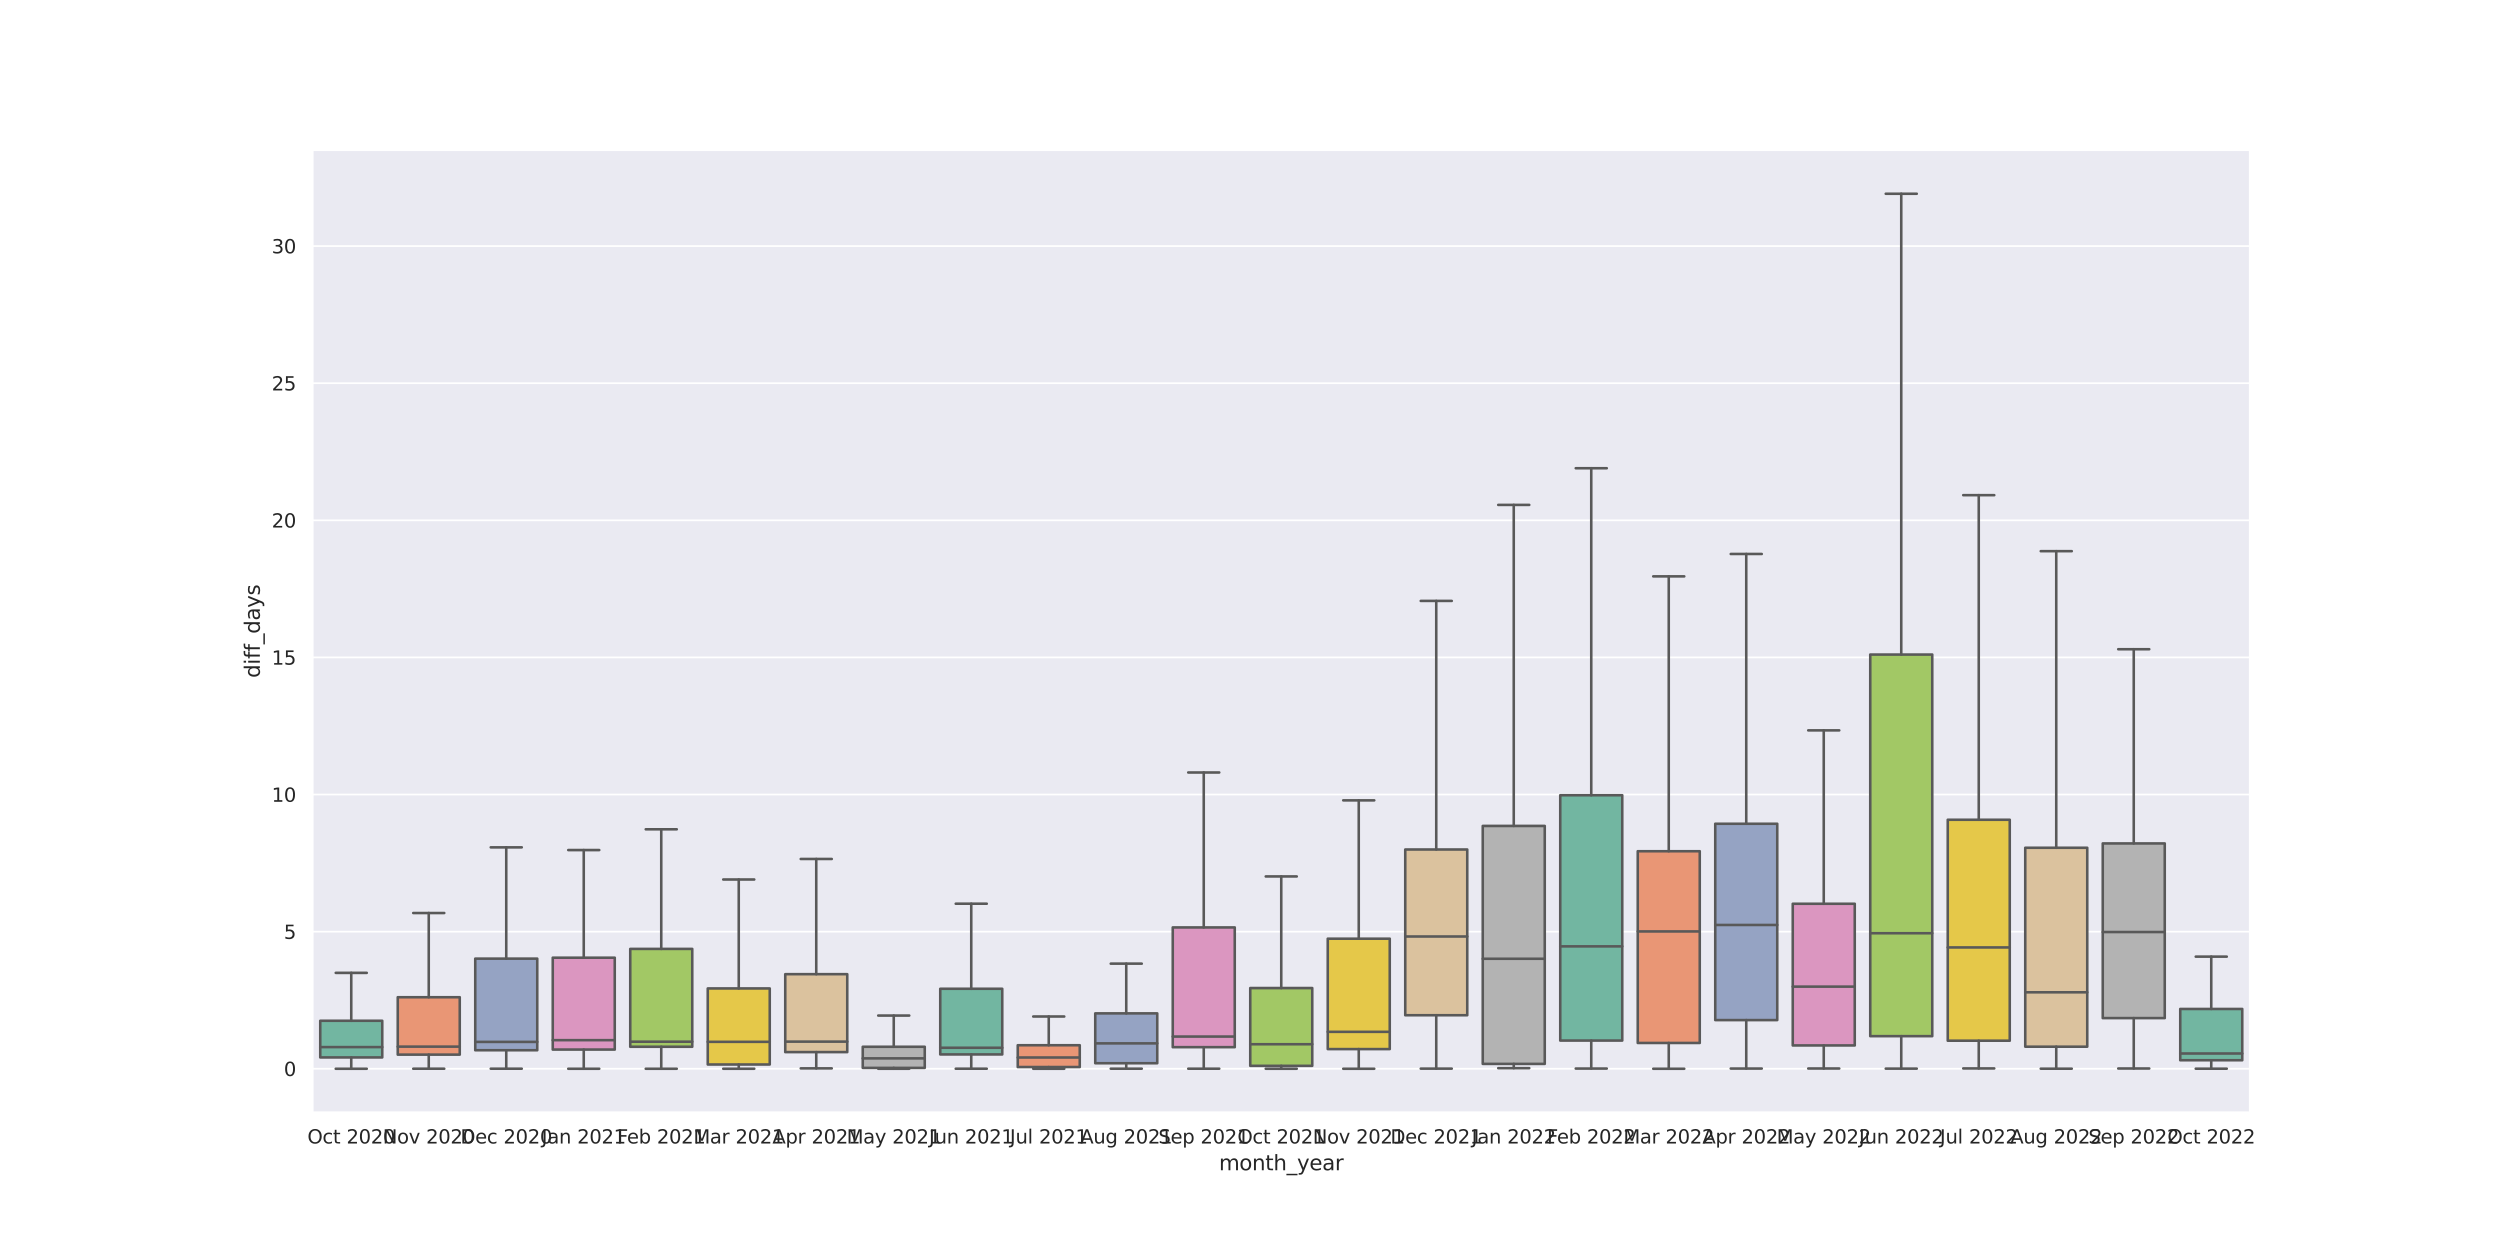 <?xml version="1.0" encoding="utf-8" standalone="no"?>
<!DOCTYPE svg PUBLIC "-//W3C//DTD SVG 1.1//EN"
  "http://www.w3.org/Graphics/SVG/1.1/DTD/svg11.dtd">
<svg xmlns:xlink="http://www.w3.org/1999/xlink" width="1440pt" height="720pt" viewBox="0 0 1440 720" xmlns="http://www.w3.org/2000/svg" version="1.1">
 <defs>
  <style type="text/css">*{stroke-linejoin: round; stroke-linecap: butt}</style>
 </defs>
 <g id="figure_1">
  <g id="patch_1">
   <path d="M 0 720 
L 1440 720 
L 1440 0 
L 0 0 
z
" style="fill: #ffffff"/>
  </g>
  <g id="axes_1">
   <g id="patch_2">
    <path d="M 180 640.8 
L 1296 640.8 
L 1296 86.4 
L 180 86.4 
z
" style="fill: #eaeaf2"/>
   </g>
   <g id="matplotlib.axis_1">
    <g id="xtick_1">
     <g id="text_1">
      <!-- Oct 2020 -->
      <g style="fill: #262626" transform="translate(177.065 658.658) scale(0.11 -0.11)">
       <defs>
        <path id="DejaVuSans-4f" d="M 2522 4238 
Q 1834 4238 1429 3725 
Q 1025 3213 1025 2328 
Q 1025 1447 1429 934 
Q 1834 422 2522 422 
Q 3209 422 3611 934 
Q 4013 1447 4013 2328 
Q 4013 3213 3611 3725 
Q 3209 4238 2522 4238 
z
M 2522 4750 
Q 3503 4750 4090 4092 
Q 4678 3434 4678 2328 
Q 4678 1225 4090 567 
Q 3503 -91 2522 -91 
Q 1538 -91 948 565 
Q 359 1222 359 2328 
Q 359 3434 948 4092 
Q 1538 4750 2522 4750 
z
" transform="scale(0.016)"/>
        <path id="DejaVuSans-63" d="M 3122 3366 
L 3122 2828 
Q 2878 2963 2633 3030 
Q 2388 3097 2138 3097 
Q 1578 3097 1268 2742 
Q 959 2388 959 1747 
Q 959 1106 1268 751 
Q 1578 397 2138 397 
Q 2388 397 2633 464 
Q 2878 531 3122 666 
L 3122 134 
Q 2881 22 2623 -34 
Q 2366 -91 2075 -91 
Q 1284 -91 818 406 
Q 353 903 353 1747 
Q 353 2603 823 3093 
Q 1294 3584 2113 3584 
Q 2378 3584 2631 3529 
Q 2884 3475 3122 3366 
z
" transform="scale(0.016)"/>
        <path id="DejaVuSans-74" d="M 1172 4494 
L 1172 3500 
L 2356 3500 
L 2356 3053 
L 1172 3053 
L 1172 1153 
Q 1172 725 1289 603 
Q 1406 481 1766 481 
L 2356 481 
L 2356 0 
L 1766 0 
Q 1100 0 847 248 
Q 594 497 594 1153 
L 594 3053 
L 172 3053 
L 172 3500 
L 594 3500 
L 594 4494 
L 1172 4494 
z
" transform="scale(0.016)"/>
        <path id="DejaVuSans-20" transform="scale(0.016)"/>
        <path id="DejaVuSans-32" d="M 1228 531 
L 3431 531 
L 3431 0 
L 469 0 
L 469 531 
Q 828 903 1448 1529 
Q 2069 2156 2228 2338 
Q 2531 2678 2651 2914 
Q 2772 3150 2772 3378 
Q 2772 3750 2511 3984 
Q 2250 4219 1831 4219 
Q 1534 4219 1204 4116 
Q 875 4013 500 3803 
L 500 4441 
Q 881 4594 1212 4672 
Q 1544 4750 1819 4750 
Q 2544 4750 2975 4387 
Q 3406 4025 3406 3419 
Q 3406 3131 3298 2873 
Q 3191 2616 2906 2266 
Q 2828 2175 2409 1742 
Q 1991 1309 1228 531 
z
" transform="scale(0.016)"/>
        <path id="DejaVuSans-30" d="M 2034 4250 
Q 1547 4250 1301 3770 
Q 1056 3291 1056 2328 
Q 1056 1369 1301 889 
Q 1547 409 2034 409 
Q 2525 409 2770 889 
Q 3016 1369 3016 2328 
Q 3016 3291 2770 3770 
Q 2525 4250 2034 4250 
z
M 2034 4750 
Q 2819 4750 3233 4129 
Q 3647 3509 3647 2328 
Q 3647 1150 3233 529 
Q 2819 -91 2034 -91 
Q 1250 -91 836 529 
Q 422 1150 422 2328 
Q 422 3509 836 4129 
Q 1250 4750 2034 4750 
z
" transform="scale(0.016)"/>
       </defs>
       <use xlink:href="#DejaVuSans-4f"/>
       <use xlink:href="#DejaVuSans-63" x="78.711"/>
       <use xlink:href="#DejaVuSans-74" x="133.691"/>
       <use xlink:href="#DejaVuSans-20" x="172.9"/>
       <use xlink:href="#DejaVuSans-32" x="204.688"/>
       <use xlink:href="#DejaVuSans-30" x="268.311"/>
       <use xlink:href="#DejaVuSans-32" x="331.934"/>
       <use xlink:href="#DejaVuSans-30" x="395.557"/>
      </g>
     </g>
    </g>
    <g id="xtick_2">
     <g id="text_2">
      <!-- Nov 2020 -->
      <g style="fill: #262626" transform="translate(220.479 658.658) scale(0.11 -0.11)">
       <defs>
        <path id="DejaVuSans-4e" d="M 628 4666 
L 1478 4666 
L 3547 763 
L 3547 4666 
L 4159 4666 
L 4159 0 
L 3309 0 
L 1241 3903 
L 1241 0 
L 628 0 
L 628 4666 
z
" transform="scale(0.016)"/>
        <path id="DejaVuSans-6f" d="M 1959 3097 
Q 1497 3097 1228 2736 
Q 959 2375 959 1747 
Q 959 1119 1226 758 
Q 1494 397 1959 397 
Q 2419 397 2687 759 
Q 2956 1122 2956 1747 
Q 2956 2369 2687 2733 
Q 2419 3097 1959 3097 
z
M 1959 3584 
Q 2709 3584 3137 3096 
Q 3566 2609 3566 1747 
Q 3566 888 3137 398 
Q 2709 -91 1959 -91 
Q 1206 -91 779 398 
Q 353 888 353 1747 
Q 353 2609 779 3096 
Q 1206 3584 1959 3584 
z
" transform="scale(0.016)"/>
        <path id="DejaVuSans-76" d="M 191 3500 
L 800 3500 
L 1894 563 
L 2988 3500 
L 3597 3500 
L 2284 0 
L 1503 0 
L 191 3500 
z
" transform="scale(0.016)"/>
       </defs>
       <use xlink:href="#DejaVuSans-4e"/>
       <use xlink:href="#DejaVuSans-6f" x="74.805"/>
       <use xlink:href="#DejaVuSans-76" x="135.986"/>
       <use xlink:href="#DejaVuSans-20" x="195.166"/>
       <use xlink:href="#DejaVuSans-32" x="226.953"/>
       <use xlink:href="#DejaVuSans-30" x="290.576"/>
       <use xlink:href="#DejaVuSans-32" x="354.199"/>
       <use xlink:href="#DejaVuSans-30" x="417.822"/>
      </g>
     </g>
    </g>
    <g id="xtick_3">
     <g id="text_3">
      <!-- Dec 2020 -->
      <g style="fill: #262626" transform="translate(265.211 658.658) scale(0.11 -0.11)">
       <defs>
        <path id="DejaVuSans-44" d="M 1259 4147 
L 1259 519 
L 2022 519 
Q 2988 519 3436 956 
Q 3884 1394 3884 2338 
Q 3884 3275 3436 3711 
Q 2988 4147 2022 4147 
L 1259 4147 
z
M 628 4666 
L 1925 4666 
Q 3281 4666 3915 4102 
Q 4550 3538 4550 2338 
Q 4550 1131 3912 565 
Q 3275 0 1925 0 
L 628 0 
L 628 4666 
z
" transform="scale(0.016)"/>
        <path id="DejaVuSans-65" d="M 3597 1894 
L 3597 1613 
L 953 1613 
Q 991 1019 1311 708 
Q 1631 397 2203 397 
Q 2534 397 2845 478 
Q 3156 559 3463 722 
L 3463 178 
Q 3153 47 2828 -22 
Q 2503 -91 2169 -91 
Q 1331 -91 842 396 
Q 353 884 353 1716 
Q 353 2575 817 3079 
Q 1281 3584 2069 3584 
Q 2775 3584 3186 3129 
Q 3597 2675 3597 1894 
z
M 3022 2063 
Q 3016 2534 2758 2815 
Q 2500 3097 2075 3097 
Q 1594 3097 1305 2825 
Q 1016 2553 972 2059 
L 3022 2063 
z
" transform="scale(0.016)"/>
       </defs>
       <use xlink:href="#DejaVuSans-44"/>
       <use xlink:href="#DejaVuSans-65" x="77.002"/>
       <use xlink:href="#DejaVuSans-63" x="138.525"/>
       <use xlink:href="#DejaVuSans-20" x="193.506"/>
       <use xlink:href="#DejaVuSans-32" x="225.293"/>
       <use xlink:href="#DejaVuSans-30" x="288.916"/>
       <use xlink:href="#DejaVuSans-32" x="352.539"/>
       <use xlink:href="#DejaVuSans-30" x="416.162"/>
      </g>
     </g>
    </g>
    <g id="xtick_4">
     <g id="text_4">
      <!-- Jan 2021 -->
      <g style="fill: #262626" transform="translate(312.016 658.658) scale(0.11 -0.11)">
       <defs>
        <path id="DejaVuSans-4a" d="M 628 4666 
L 1259 4666 
L 1259 325 
Q 1259 -519 939 -900 
Q 619 -1281 -91 -1281 
L -331 -1281 
L -331 -750 
L -134 -750 
Q 284 -750 456 -515 
Q 628 -281 628 325 
L 628 4666 
z
" transform="scale(0.016)"/>
        <path id="DejaVuSans-61" d="M 2194 1759 
Q 1497 1759 1228 1600 
Q 959 1441 959 1056 
Q 959 750 1161 570 
Q 1363 391 1709 391 
Q 2188 391 2477 730 
Q 2766 1069 2766 1631 
L 2766 1759 
L 2194 1759 
z
M 3341 1997 
L 3341 0 
L 2766 0 
L 2766 531 
Q 2569 213 2275 61 
Q 1981 -91 1556 -91 
Q 1019 -91 701 211 
Q 384 513 384 1019 
Q 384 1609 779 1909 
Q 1175 2209 1959 2209 
L 2766 2209 
L 2766 2266 
Q 2766 2663 2505 2880 
Q 2244 3097 1772 3097 
Q 1472 3097 1187 3025 
Q 903 2953 641 2809 
L 641 3341 
Q 956 3463 1253 3523 
Q 1550 3584 1831 3584 
Q 2591 3584 2966 3190 
Q 3341 2797 3341 1997 
z
" transform="scale(0.016)"/>
        <path id="DejaVuSans-6e" d="M 3513 2113 
L 3513 0 
L 2938 0 
L 2938 2094 
Q 2938 2591 2744 2837 
Q 2550 3084 2163 3084 
Q 1697 3084 1428 2787 
Q 1159 2491 1159 1978 
L 1159 0 
L 581 0 
L 581 3500 
L 1159 3500 
L 1159 2956 
Q 1366 3272 1645 3428 
Q 1925 3584 2291 3584 
Q 2894 3584 3203 3211 
Q 3513 2838 3513 2113 
z
" transform="scale(0.016)"/>
        <path id="DejaVuSans-31" d="M 794 531 
L 1825 531 
L 1825 4091 
L 703 3866 
L 703 4441 
L 1819 4666 
L 2450 4666 
L 2450 531 
L 3481 531 
L 3481 0 
L 794 0 
L 794 531 
z
" transform="scale(0.016)"/>
       </defs>
       <use xlink:href="#DejaVuSans-4a"/>
       <use xlink:href="#DejaVuSans-61" x="29.492"/>
       <use xlink:href="#DejaVuSans-6e" x="90.771"/>
       <use xlink:href="#DejaVuSans-20" x="154.15"/>
       <use xlink:href="#DejaVuSans-32" x="185.938"/>
       <use xlink:href="#DejaVuSans-30" x="249.561"/>
       <use xlink:href="#DejaVuSans-32" x="313.184"/>
       <use xlink:href="#DejaVuSans-31" x="376.807"/>
      </g>
     </g>
    </g>
    <g id="xtick_5">
     <g id="text_5">
      <!-- Feb 2021 -->
      <g style="fill: #262626" transform="translate(355.398 658.658) scale(0.11 -0.11)">
       <defs>
        <path id="DejaVuSans-46" d="M 628 4666 
L 3309 4666 
L 3309 4134 
L 1259 4134 
L 1259 2759 
L 3109 2759 
L 3109 2228 
L 1259 2228 
L 1259 0 
L 628 0 
L 628 4666 
z
" transform="scale(0.016)"/>
        <path id="DejaVuSans-62" d="M 3116 1747 
Q 3116 2381 2855 2742 
Q 2594 3103 2138 3103 
Q 1681 3103 1420 2742 
Q 1159 2381 1159 1747 
Q 1159 1113 1420 752 
Q 1681 391 2138 391 
Q 2594 391 2855 752 
Q 3116 1113 3116 1747 
z
M 1159 2969 
Q 1341 3281 1617 3432 
Q 1894 3584 2278 3584 
Q 2916 3584 3314 3078 
Q 3713 2572 3713 1747 
Q 3713 922 3314 415 
Q 2916 -91 2278 -91 
Q 1894 -91 1617 61 
Q 1341 213 1159 525 
L 1159 0 
L 581 0 
L 581 4863 
L 1159 4863 
L 1159 2969 
z
" transform="scale(0.016)"/>
       </defs>
       <use xlink:href="#DejaVuSans-46"/>
       <use xlink:href="#DejaVuSans-65" x="52.02"/>
       <use xlink:href="#DejaVuSans-62" x="113.543"/>
       <use xlink:href="#DejaVuSans-20" x="177.02"/>
       <use xlink:href="#DejaVuSans-32" x="208.807"/>
       <use xlink:href="#DejaVuSans-30" x="272.43"/>
       <use xlink:href="#DejaVuSans-32" x="336.053"/>
       <use xlink:href="#DejaVuSans-31" x="399.676"/>
      </g>
     </g>
    </g>
    <g id="xtick_6">
     <g id="text_6">
      <!-- Mar 2021 -->
      <g style="fill: #262626" transform="translate(399.398 658.658) scale(0.11 -0.11)">
       <defs>
        <path id="DejaVuSans-4d" d="M 628 4666 
L 1569 4666 
L 2759 1491 
L 3956 4666 
L 4897 4666 
L 4897 0 
L 4281 0 
L 4281 4097 
L 3078 897 
L 2444 897 
L 1241 4097 
L 1241 0 
L 628 0 
L 628 4666 
z
" transform="scale(0.016)"/>
        <path id="DejaVuSans-72" d="M 2631 2963 
Q 2534 3019 2420 3045 
Q 2306 3072 2169 3072 
Q 1681 3072 1420 2755 
Q 1159 2438 1159 1844 
L 1159 0 
L 581 0 
L 581 3500 
L 1159 3500 
L 1159 2956 
Q 1341 3275 1631 3429 
Q 1922 3584 2338 3584 
Q 2397 3584 2469 3576 
Q 2541 3569 2628 3553 
L 2631 2963 
z
" transform="scale(0.016)"/>
       </defs>
       <use xlink:href="#DejaVuSans-4d"/>
       <use xlink:href="#DejaVuSans-61" x="86.279"/>
       <use xlink:href="#DejaVuSans-72" x="147.559"/>
       <use xlink:href="#DejaVuSans-20" x="188.672"/>
       <use xlink:href="#DejaVuSans-32" x="220.459"/>
       <use xlink:href="#DejaVuSans-30" x="284.082"/>
       <use xlink:href="#DejaVuSans-32" x="347.705"/>
       <use xlink:href="#DejaVuSans-31" x="411.328"/>
      </g>
     </g>
    </g>
    <g id="xtick_7">
     <g id="text_7">
      <!-- Apr 2021 -->
      <g style="fill: #262626" transform="translate(444.9 658.658) scale(0.11 -0.11)">
       <defs>
        <path id="DejaVuSans-41" d="M 2188 4044 
L 1331 1722 
L 3047 1722 
L 2188 4044 
z
M 1831 4666 
L 2547 4666 
L 4325 0 
L 3669 0 
L 3244 1197 
L 1141 1197 
L 716 0 
L 50 0 
L 1831 4666 
z
" transform="scale(0.016)"/>
        <path id="DejaVuSans-70" d="M 1159 525 
L 1159 -1331 
L 581 -1331 
L 581 3500 
L 1159 3500 
L 1159 2969 
Q 1341 3281 1617 3432 
Q 1894 3584 2278 3584 
Q 2916 3584 3314 3078 
Q 3713 2572 3713 1747 
Q 3713 922 3314 415 
Q 2916 -91 2278 -91 
Q 1894 -91 1617 61 
Q 1341 213 1159 525 
z
M 3116 1747 
Q 3116 2381 2855 2742 
Q 2594 3103 2138 3103 
Q 1681 3103 1420 2742 
Q 1159 2381 1159 1747 
Q 1159 1113 1420 752 
Q 1681 391 2138 391 
Q 2594 391 2855 752 
Q 3116 1113 3116 1747 
z
" transform="scale(0.016)"/>
       </defs>
       <use xlink:href="#DejaVuSans-41"/>
       <use xlink:href="#DejaVuSans-70" x="68.408"/>
       <use xlink:href="#DejaVuSans-72" x="131.885"/>
       <use xlink:href="#DejaVuSans-20" x="172.998"/>
       <use xlink:href="#DejaVuSans-32" x="204.785"/>
       <use xlink:href="#DejaVuSans-30" x="268.408"/>
       <use xlink:href="#DejaVuSans-32" x="332.031"/>
       <use xlink:href="#DejaVuSans-31" x="395.654"/>
      </g>
     </g>
    </g>
    <g id="xtick_8">
     <g id="text_8">
      <!-- May 2021 -->
      <g style="fill: #262626" transform="translate(487.683 658.658) scale(0.11 -0.11)">
       <defs>
        <path id="DejaVuSans-79" d="M 2059 -325 
Q 1816 -950 1584 -1140 
Q 1353 -1331 966 -1331 
L 506 -1331 
L 506 -850 
L 844 -850 
Q 1081 -850 1212 -737 
Q 1344 -625 1503 -206 
L 1606 56 
L 191 3500 
L 800 3500 
L 1894 763 
L 2988 3500 
L 3597 3500 
L 2059 -325 
z
" transform="scale(0.016)"/>
       </defs>
       <use xlink:href="#DejaVuSans-4d"/>
       <use xlink:href="#DejaVuSans-61" x="86.279"/>
       <use xlink:href="#DejaVuSans-79" x="147.559"/>
       <use xlink:href="#DejaVuSans-20" x="206.738"/>
       <use xlink:href="#DejaVuSans-32" x="238.525"/>
       <use xlink:href="#DejaVuSans-30" x="302.148"/>
       <use xlink:href="#DejaVuSans-32" x="365.771"/>
       <use xlink:href="#DejaVuSans-31" x="429.395"/>
      </g>
     </g>
    </g>
    <g id="xtick_9">
     <g id="text_9">
      <!-- Jun 2021 -->
      <g style="fill: #262626" transform="translate(535.101 658.658) scale(0.11 -0.11)">
       <defs>
        <path id="DejaVuSans-75" d="M 544 1381 
L 544 3500 
L 1119 3500 
L 1119 1403 
Q 1119 906 1312 657 
Q 1506 409 1894 409 
Q 2359 409 2629 706 
Q 2900 1003 2900 1516 
L 2900 3500 
L 3475 3500 
L 3475 0 
L 2900 0 
L 2900 538 
Q 2691 219 2414 64 
Q 2138 -91 1772 -91 
Q 1169 -91 856 284 
Q 544 659 544 1381 
z
M 1991 3584 
L 1991 3584 
z
" transform="scale(0.016)"/>
       </defs>
       <use xlink:href="#DejaVuSans-4a"/>
       <use xlink:href="#DejaVuSans-75" x="29.492"/>
       <use xlink:href="#DejaVuSans-6e" x="92.871"/>
       <use xlink:href="#DejaVuSans-20" x="156.25"/>
       <use xlink:href="#DejaVuSans-32" x="188.037"/>
       <use xlink:href="#DejaVuSans-30" x="251.66"/>
       <use xlink:href="#DejaVuSans-32" x="315.283"/>
       <use xlink:href="#DejaVuSans-31" x="378.906"/>
      </g>
     </g>
    </g>
    <g id="xtick_10">
     <g id="text_10">
      <!-- Jul 2021 -->
      <g style="fill: #262626" transform="translate(581.698 658.658) scale(0.11 -0.11)">
       <defs>
        <path id="DejaVuSans-6c" d="M 603 4863 
L 1178 4863 
L 1178 0 
L 603 0 
L 603 4863 
z
" transform="scale(0.016)"/>
       </defs>
       <use xlink:href="#DejaVuSans-4a"/>
       <use xlink:href="#DejaVuSans-75" x="29.492"/>
       <use xlink:href="#DejaVuSans-6c" x="92.871"/>
       <use xlink:href="#DejaVuSans-20" x="120.654"/>
       <use xlink:href="#DejaVuSans-32" x="152.441"/>
       <use xlink:href="#DejaVuSans-30" x="216.064"/>
       <use xlink:href="#DejaVuSans-32" x="279.688"/>
       <use xlink:href="#DejaVuSans-31" x="343.311"/>
      </g>
     </g>
    </g>
    <g id="xtick_11">
     <g id="text_11">
      <!-- Aug 2021 -->
      <g style="fill: #262626" transform="translate(622.235 658.658) scale(0.11 -0.11)">
       <defs>
        <path id="DejaVuSans-67" d="M 2906 1791 
Q 2906 2416 2648 2759 
Q 2391 3103 1925 3103 
Q 1463 3103 1205 2759 
Q 947 2416 947 1791 
Q 947 1169 1205 825 
Q 1463 481 1925 481 
Q 2391 481 2648 825 
Q 2906 1169 2906 1791 
z
M 3481 434 
Q 3481 -459 3084 -895 
Q 2688 -1331 1869 -1331 
Q 1566 -1331 1297 -1286 
Q 1028 -1241 775 -1147 
L 775 -588 
Q 1028 -725 1275 -790 
Q 1522 -856 1778 -856 
Q 2344 -856 2625 -561 
Q 2906 -266 2906 331 
L 2906 616 
Q 2728 306 2450 153 
Q 2172 0 1784 0 
Q 1141 0 747 490 
Q 353 981 353 1791 
Q 353 2603 747 3093 
Q 1141 3584 1784 3584 
Q 2172 3584 2450 3431 
Q 2728 3278 2906 2969 
L 2906 3500 
L 3481 3500 
L 3481 434 
z
" transform="scale(0.016)"/>
       </defs>
       <use xlink:href="#DejaVuSans-41"/>
       <use xlink:href="#DejaVuSans-75" x="68.408"/>
       <use xlink:href="#DejaVuSans-67" x="131.787"/>
       <use xlink:href="#DejaVuSans-20" x="195.264"/>
       <use xlink:href="#DejaVuSans-32" x="227.051"/>
       <use xlink:href="#DejaVuSans-30" x="290.674"/>
       <use xlink:href="#DejaVuSans-32" x="354.297"/>
       <use xlink:href="#DejaVuSans-31" x="417.92"/>
      </g>
     </g>
    </g>
    <g id="xtick_12">
     <g id="text_12">
      <!-- Sep 2021 -->
      <g style="fill: #262626" transform="translate(667.247 658.658) scale(0.11 -0.11)">
       <defs>
        <path id="DejaVuSans-53" d="M 3425 4513 
L 3425 3897 
Q 3066 4069 2747 4153 
Q 2428 4238 2131 4238 
Q 1616 4238 1336 4038 
Q 1056 3838 1056 3469 
Q 1056 3159 1242 3001 
Q 1428 2844 1947 2747 
L 2328 2669 
Q 3034 2534 3370 2195 
Q 3706 1856 3706 1288 
Q 3706 609 3251 259 
Q 2797 -91 1919 -91 
Q 1588 -91 1214 -16 
Q 841 59 441 206 
L 441 856 
Q 825 641 1194 531 
Q 1563 422 1919 422 
Q 2459 422 2753 634 
Q 3047 847 3047 1241 
Q 3047 1584 2836 1778 
Q 2625 1972 2144 2069 
L 1759 2144 
Q 1053 2284 737 2584 
Q 422 2884 422 3419 
Q 422 4038 858 4394 
Q 1294 4750 2059 4750 
Q 2388 4750 2728 4690 
Q 3069 4631 3425 4513 
z
" transform="scale(0.016)"/>
       </defs>
       <use xlink:href="#DejaVuSans-53"/>
       <use xlink:href="#DejaVuSans-65" x="63.477"/>
       <use xlink:href="#DejaVuSans-70" x="125"/>
       <use xlink:href="#DejaVuSans-20" x="188.477"/>
       <use xlink:href="#DejaVuSans-32" x="220.264"/>
       <use xlink:href="#DejaVuSans-30" x="283.887"/>
       <use xlink:href="#DejaVuSans-32" x="347.51"/>
       <use xlink:href="#DejaVuSans-31" x="411.133"/>
      </g>
     </g>
    </g>
    <g id="xtick_13">
     <g id="text_13">
      <!-- Oct 2021 -->
      <g style="fill: #262626" transform="translate(712.745 658.658) scale(0.11 -0.11)">
       <use xlink:href="#DejaVuSans-4f"/>
       <use xlink:href="#DejaVuSans-63" x="78.711"/>
       <use xlink:href="#DejaVuSans-74" x="133.691"/>
       <use xlink:href="#DejaVuSans-20" x="172.9"/>
       <use xlink:href="#DejaVuSans-32" x="204.688"/>
       <use xlink:href="#DejaVuSans-30" x="268.311"/>
       <use xlink:href="#DejaVuSans-32" x="331.934"/>
       <use xlink:href="#DejaVuSans-31" x="395.557"/>
      </g>
     </g>
    </g>
    <g id="xtick_14">
     <g id="text_14">
      <!-- Nov 2021 -->
      <g style="fill: #262626" transform="translate(756.159 658.658) scale(0.11 -0.11)">
       <use xlink:href="#DejaVuSans-4e"/>
       <use xlink:href="#DejaVuSans-6f" x="74.805"/>
       <use xlink:href="#DejaVuSans-76" x="135.986"/>
       <use xlink:href="#DejaVuSans-20" x="195.166"/>
       <use xlink:href="#DejaVuSans-32" x="226.953"/>
       <use xlink:href="#DejaVuSans-30" x="290.576"/>
       <use xlink:href="#DejaVuSans-32" x="354.199"/>
       <use xlink:href="#DejaVuSans-31" x="417.822"/>
      </g>
     </g>
    </g>
    <g id="xtick_15">
     <g id="text_15">
      <!-- Dec 2021 -->
      <g style="fill: #262626" transform="translate(800.891 658.658) scale(0.11 -0.11)">
       <use xlink:href="#DejaVuSans-44"/>
       <use xlink:href="#DejaVuSans-65" x="77.002"/>
       <use xlink:href="#DejaVuSans-63" x="138.525"/>
       <use xlink:href="#DejaVuSans-20" x="193.506"/>
       <use xlink:href="#DejaVuSans-32" x="225.293"/>
       <use xlink:href="#DejaVuSans-30" x="288.916"/>
       <use xlink:href="#DejaVuSans-32" x="352.539"/>
       <use xlink:href="#DejaVuSans-31" x="416.162"/>
      </g>
     </g>
    </g>
    <g id="xtick_16">
     <g id="text_16">
      <!-- Jan 2022 -->
      <g style="fill: #262626" transform="translate(847.696 658.658) scale(0.11 -0.11)">
       <use xlink:href="#DejaVuSans-4a"/>
       <use xlink:href="#DejaVuSans-61" x="29.492"/>
       <use xlink:href="#DejaVuSans-6e" x="90.771"/>
       <use xlink:href="#DejaVuSans-20" x="154.15"/>
       <use xlink:href="#DejaVuSans-32" x="185.938"/>
       <use xlink:href="#DejaVuSans-30" x="249.561"/>
       <use xlink:href="#DejaVuSans-32" x="313.184"/>
       <use xlink:href="#DejaVuSans-32" x="376.807"/>
      </g>
     </g>
    </g>
    <g id="xtick_17">
     <g id="text_17">
      <!-- Feb 2022 -->
      <g style="fill: #262626" transform="translate(891.078 658.658) scale(0.11 -0.11)">
       <use xlink:href="#DejaVuSans-46"/>
       <use xlink:href="#DejaVuSans-65" x="52.02"/>
       <use xlink:href="#DejaVuSans-62" x="113.543"/>
       <use xlink:href="#DejaVuSans-20" x="177.02"/>
       <use xlink:href="#DejaVuSans-32" x="208.807"/>
       <use xlink:href="#DejaVuSans-30" x="272.43"/>
       <use xlink:href="#DejaVuSans-32" x="336.053"/>
       <use xlink:href="#DejaVuSans-32" x="399.676"/>
      </g>
     </g>
    </g>
    <g id="xtick_18">
     <g id="text_18">
      <!-- Mar 2022 -->
      <g style="fill: #262626" transform="translate(935.078 658.658) scale(0.11 -0.11)">
       <use xlink:href="#DejaVuSans-4d"/>
       <use xlink:href="#DejaVuSans-61" x="86.279"/>
       <use xlink:href="#DejaVuSans-72" x="147.559"/>
       <use xlink:href="#DejaVuSans-20" x="188.672"/>
       <use xlink:href="#DejaVuSans-32" x="220.459"/>
       <use xlink:href="#DejaVuSans-30" x="284.082"/>
       <use xlink:href="#DejaVuSans-32" x="347.705"/>
       <use xlink:href="#DejaVuSans-32" x="411.328"/>
      </g>
     </g>
    </g>
    <g id="xtick_19">
     <g id="text_19">
      <!-- Apr 2022 -->
      <g style="fill: #262626" transform="translate(980.58 658.658) scale(0.11 -0.11)">
       <use xlink:href="#DejaVuSans-41"/>
       <use xlink:href="#DejaVuSans-70" x="68.408"/>
       <use xlink:href="#DejaVuSans-72" x="131.885"/>
       <use xlink:href="#DejaVuSans-20" x="172.998"/>
       <use xlink:href="#DejaVuSans-32" x="204.785"/>
       <use xlink:href="#DejaVuSans-30" x="268.408"/>
       <use xlink:href="#DejaVuSans-32" x="332.031"/>
       <use xlink:href="#DejaVuSans-32" x="395.654"/>
      </g>
     </g>
    </g>
    <g id="xtick_20">
     <g id="text_20">
      <!-- May 2022 -->
      <g style="fill: #262626" transform="translate(1023.363 658.658) scale(0.11 -0.11)">
       <use xlink:href="#DejaVuSans-4d"/>
       <use xlink:href="#DejaVuSans-61" x="86.279"/>
       <use xlink:href="#DejaVuSans-79" x="147.559"/>
       <use xlink:href="#DejaVuSans-20" x="206.738"/>
       <use xlink:href="#DejaVuSans-32" x="238.525"/>
       <use xlink:href="#DejaVuSans-30" x="302.148"/>
       <use xlink:href="#DejaVuSans-32" x="365.771"/>
       <use xlink:href="#DejaVuSans-32" x="429.395"/>
      </g>
     </g>
    </g>
    <g id="xtick_21">
     <g id="text_21">
      <!-- Jun 2022 -->
      <g style="fill: #262626" transform="translate(1070.781 658.658) scale(0.11 -0.11)">
       <use xlink:href="#DejaVuSans-4a"/>
       <use xlink:href="#DejaVuSans-75" x="29.492"/>
       <use xlink:href="#DejaVuSans-6e" x="92.871"/>
       <use xlink:href="#DejaVuSans-20" x="156.25"/>
       <use xlink:href="#DejaVuSans-32" x="188.037"/>
       <use xlink:href="#DejaVuSans-30" x="251.66"/>
       <use xlink:href="#DejaVuSans-32" x="315.283"/>
       <use xlink:href="#DejaVuSans-32" x="378.906"/>
      </g>
     </g>
    </g>
    <g id="xtick_22">
     <g id="text_22">
      <!-- Jul 2022 -->
      <g style="fill: #262626" transform="translate(1117.378 658.658) scale(0.11 -0.11)">
       <use xlink:href="#DejaVuSans-4a"/>
       <use xlink:href="#DejaVuSans-75" x="29.492"/>
       <use xlink:href="#DejaVuSans-6c" x="92.871"/>
       <use xlink:href="#DejaVuSans-20" x="120.654"/>
       <use xlink:href="#DejaVuSans-32" x="152.441"/>
       <use xlink:href="#DejaVuSans-30" x="216.064"/>
       <use xlink:href="#DejaVuSans-32" x="279.688"/>
       <use xlink:href="#DejaVuSans-32" x="343.311"/>
      </g>
     </g>
    </g>
    <g id="xtick_23">
     <g id="text_23">
      <!-- Aug 2022 -->
      <g style="fill: #262626" transform="translate(1157.915 658.658) scale(0.11 -0.11)">
       <use xlink:href="#DejaVuSans-41"/>
       <use xlink:href="#DejaVuSans-75" x="68.408"/>
       <use xlink:href="#DejaVuSans-67" x="131.787"/>
       <use xlink:href="#DejaVuSans-20" x="195.264"/>
       <use xlink:href="#DejaVuSans-32" x="227.051"/>
       <use xlink:href="#DejaVuSans-30" x="290.674"/>
       <use xlink:href="#DejaVuSans-32" x="354.297"/>
       <use xlink:href="#DejaVuSans-32" x="417.92"/>
      </g>
     </g>
    </g>
    <g id="xtick_24">
     <g id="text_24">
      <!-- Sep 2022 -->
      <g style="fill: #262626" transform="translate(1202.927 658.658) scale(0.11 -0.11)">
       <use xlink:href="#DejaVuSans-53"/>
       <use xlink:href="#DejaVuSans-65" x="63.477"/>
       <use xlink:href="#DejaVuSans-70" x="125"/>
       <use xlink:href="#DejaVuSans-20" x="188.477"/>
       <use xlink:href="#DejaVuSans-32" x="220.264"/>
       <use xlink:href="#DejaVuSans-30" x="283.887"/>
       <use xlink:href="#DejaVuSans-32" x="347.51"/>
       <use xlink:href="#DejaVuSans-32" x="411.133"/>
      </g>
     </g>
    </g>
    <g id="xtick_25">
     <g id="text_25">
      <!-- Oct 2022 -->
      <g style="fill: #262626" transform="translate(1248.425 658.658) scale(0.11 -0.11)">
       <use xlink:href="#DejaVuSans-4f"/>
       <use xlink:href="#DejaVuSans-63" x="78.711"/>
       <use xlink:href="#DejaVuSans-74" x="133.691"/>
       <use xlink:href="#DejaVuSans-20" x="172.9"/>
       <use xlink:href="#DejaVuSans-32" x="204.688"/>
       <use xlink:href="#DejaVuSans-30" x="268.311"/>
       <use xlink:href="#DejaVuSans-32" x="331.934"/>
       <use xlink:href="#DejaVuSans-32" x="395.557"/>
      </g>
     </g>
    </g>
    <g id="text_26">
     <!-- month_year -->
     <g style="fill: #262626" transform="translate(702.141 674.064) scale(0.12 -0.12)">
      <defs>
       <path id="DejaVuSans-6d" d="M 3328 2828 
Q 3544 3216 3844 3400 
Q 4144 3584 4550 3584 
Q 5097 3584 5394 3201 
Q 5691 2819 5691 2113 
L 5691 0 
L 5113 0 
L 5113 2094 
Q 5113 2597 4934 2840 
Q 4756 3084 4391 3084 
Q 3944 3084 3684 2787 
Q 3425 2491 3425 1978 
L 3425 0 
L 2847 0 
L 2847 2094 
Q 2847 2600 2669 2842 
Q 2491 3084 2119 3084 
Q 1678 3084 1418 2786 
Q 1159 2488 1159 1978 
L 1159 0 
L 581 0 
L 581 3500 
L 1159 3500 
L 1159 2956 
Q 1356 3278 1631 3431 
Q 1906 3584 2284 3584 
Q 2666 3584 2933 3390 
Q 3200 3197 3328 2828 
z
" transform="scale(0.016)"/>
       <path id="DejaVuSans-68" d="M 3513 2113 
L 3513 0 
L 2938 0 
L 2938 2094 
Q 2938 2591 2744 2837 
Q 2550 3084 2163 3084 
Q 1697 3084 1428 2787 
Q 1159 2491 1159 1978 
L 1159 0 
L 581 0 
L 581 4863 
L 1159 4863 
L 1159 2956 
Q 1366 3272 1645 3428 
Q 1925 3584 2291 3584 
Q 2894 3584 3203 3211 
Q 3513 2838 3513 2113 
z
" transform="scale(0.016)"/>
       <path id="DejaVuSans-5f" d="M 3263 -1063 
L 3263 -1509 
L -63 -1509 
L -63 -1063 
L 3263 -1063 
z
" transform="scale(0.016)"/>
      </defs>
      <use xlink:href="#DejaVuSans-6d"/>
      <use xlink:href="#DejaVuSans-6f" x="97.412"/>
      <use xlink:href="#DejaVuSans-6e" x="158.594"/>
      <use xlink:href="#DejaVuSans-74" x="221.973"/>
      <use xlink:href="#DejaVuSans-68" x="261.182"/>
      <use xlink:href="#DejaVuSans-5f" x="324.561"/>
      <use xlink:href="#DejaVuSans-79" x="374.561"/>
      <use xlink:href="#DejaVuSans-65" x="433.74"/>
      <use xlink:href="#DejaVuSans-61" x="495.264"/>
      <use xlink:href="#DejaVuSans-72" x="556.543"/>
     </g>
    </g>
   </g>
   <g id="matplotlib.axis_2">
    <g id="ytick_1">
     <g id="line2d_1">
      <path d="M 180 615.6 
L 1296 615.6 
" clip-path="url(#pdffa99f8e9)" style="fill: none; stroke: #ffffff; stroke-linecap: round"/>
     </g>
     <g id="text_27">
      <!-- 0 -->
      <g style="fill: #262626" transform="translate(163.501 619.779) scale(0.11 -0.11)">
       <use xlink:href="#DejaVuSans-30"/>
      </g>
     </g>
    </g>
    <g id="ytick_2">
     <g id="line2d_2">
      <path d="M 180 536.625 
L 1296 536.625 
" clip-path="url(#pdffa99f8e9)" style="fill: none; stroke: #ffffff; stroke-linecap: round"/>
     </g>
     <g id="text_28">
      <!-- 5 -->
      <g style="fill: #262626" transform="translate(163.501 540.804) scale(0.11 -0.11)">
       <defs>
        <path id="DejaVuSans-35" d="M 691 4666 
L 3169 4666 
L 3169 4134 
L 1269 4134 
L 1269 2991 
Q 1406 3038 1543 3061 
Q 1681 3084 1819 3084 
Q 2600 3084 3056 2656 
Q 3513 2228 3513 1497 
Q 3513 744 3044 326 
Q 2575 -91 1722 -91 
Q 1428 -91 1123 -41 
Q 819 9 494 109 
L 494 744 
Q 775 591 1075 516 
Q 1375 441 1709 441 
Q 2250 441 2565 725 
Q 2881 1009 2881 1497 
Q 2881 1984 2565 2268 
Q 2250 2553 1709 2553 
Q 1456 2553 1204 2497 
Q 953 2441 691 2322 
L 691 4666 
z
" transform="scale(0.016)"/>
       </defs>
       <use xlink:href="#DejaVuSans-35"/>
      </g>
     </g>
    </g>
    <g id="ytick_3">
     <g id="line2d_3">
      <path d="M 180 457.649 
L 1296 457.649 
" clip-path="url(#pdffa99f8e9)" style="fill: none; stroke: #ffffff; stroke-linecap: round"/>
     </g>
     <g id="text_29">
      <!-- 10 -->
      <g style="fill: #262626" transform="translate(156.502 461.828) scale(0.11 -0.11)">
       <use xlink:href="#DejaVuSans-31"/>
       <use xlink:href="#DejaVuSans-30" x="63.623"/>
      </g>
     </g>
    </g>
    <g id="ytick_4">
     <g id="line2d_4">
      <path d="M 180 378.674 
L 1296 378.674 
" clip-path="url(#pdffa99f8e9)" style="fill: none; stroke: #ffffff; stroke-linecap: round"/>
     </g>
     <g id="text_30">
      <!-- 15 -->
      <g style="fill: #262626" transform="translate(156.502 382.853) scale(0.11 -0.11)">
       <use xlink:href="#DejaVuSans-31"/>
       <use xlink:href="#DejaVuSans-35" x="63.623"/>
      </g>
     </g>
    </g>
    <g id="ytick_5">
     <g id="line2d_5">
      <path d="M 180 299.698 
L 1296 299.698 
" clip-path="url(#pdffa99f8e9)" style="fill: none; stroke: #ffffff; stroke-linecap: round"/>
     </g>
     <g id="text_31">
      <!-- 20 -->
      <g style="fill: #262626" transform="translate(156.502 303.877) scale(0.11 -0.11)">
       <use xlink:href="#DejaVuSans-32"/>
       <use xlink:href="#DejaVuSans-30" x="63.623"/>
      </g>
     </g>
    </g>
    <g id="ytick_6">
     <g id="line2d_6">
      <path d="M 180 220.722 
L 1296 220.722 
" clip-path="url(#pdffa99f8e9)" style="fill: none; stroke: #ffffff; stroke-linecap: round"/>
     </g>
     <g id="text_32">
      <!-- 25 -->
      <g style="fill: #262626" transform="translate(156.502 224.902) scale(0.11 -0.11)">
       <use xlink:href="#DejaVuSans-32"/>
       <use xlink:href="#DejaVuSans-35" x="63.623"/>
      </g>
     </g>
    </g>
    <g id="ytick_7">
     <g id="line2d_7">
      <path d="M 180 141.747 
L 1296 141.747 
" clip-path="url(#pdffa99f8e9)" style="fill: none; stroke: #ffffff; stroke-linecap: round"/>
     </g>
     <g id="text_33">
      <!-- 30 -->
      <g style="fill: #262626" transform="translate(156.502 145.926) scale(0.11 -0.11)">
       <defs>
        <path id="DejaVuSans-33" d="M 2597 2516 
Q 3050 2419 3304 2112 
Q 3559 1806 3559 1356 
Q 3559 666 3084 287 
Q 2609 -91 1734 -91 
Q 1441 -91 1130 -33 
Q 819 25 488 141 
L 488 750 
Q 750 597 1062 519 
Q 1375 441 1716 441 
Q 2309 441 2620 675 
Q 2931 909 2931 1356 
Q 2931 1769 2642 2001 
Q 2353 2234 1838 2234 
L 1294 2234 
L 1294 2753 
L 1863 2753 
Q 2328 2753 2575 2939 
Q 2822 3125 2822 3475 
Q 2822 3834 2567 4026 
Q 2313 4219 1838 4219 
Q 1578 4219 1281 4162 
Q 984 4106 628 3988 
L 628 4550 
Q 988 4650 1302 4700 
Q 1616 4750 1894 4750 
Q 2613 4750 3031 4423 
Q 3450 4097 3450 3541 
Q 3450 3153 3228 2886 
Q 3006 2619 2597 2516 
z
" transform="scale(0.016)"/>
       </defs>
       <use xlink:href="#DejaVuSans-33"/>
       <use xlink:href="#DejaVuSans-30" x="63.623"/>
      </g>
     </g>
    </g>
    <g id="text_34">
     <!-- diff_days -->
     <g style="fill: #262626" transform="translate(149.673 390.463) rotate(-90) scale(0.12 -0.12)">
      <defs>
       <path id="DejaVuSans-64" d="M 2906 2969 
L 2906 4863 
L 3481 4863 
L 3481 0 
L 2906 0 
L 2906 525 
Q 2725 213 2448 61 
Q 2172 -91 1784 -91 
Q 1150 -91 751 415 
Q 353 922 353 1747 
Q 353 2572 751 3078 
Q 1150 3584 1784 3584 
Q 2172 3584 2448 3432 
Q 2725 3281 2906 2969 
z
M 947 1747 
Q 947 1113 1208 752 
Q 1469 391 1925 391 
Q 2381 391 2643 752 
Q 2906 1113 2906 1747 
Q 2906 2381 2643 2742 
Q 2381 3103 1925 3103 
Q 1469 3103 1208 2742 
Q 947 2381 947 1747 
z
" transform="scale(0.016)"/>
       <path id="DejaVuSans-69" d="M 603 3500 
L 1178 3500 
L 1178 0 
L 603 0 
L 603 3500 
z
M 603 4863 
L 1178 4863 
L 1178 4134 
L 603 4134 
L 603 4863 
z
" transform="scale(0.016)"/>
       <path id="DejaVuSans-66" d="M 2375 4863 
L 2375 4384 
L 1825 4384 
Q 1516 4384 1395 4259 
Q 1275 4134 1275 3809 
L 1275 3500 
L 2222 3500 
L 2222 3053 
L 1275 3053 
L 1275 0 
L 697 0 
L 697 3053 
L 147 3053 
L 147 3500 
L 697 3500 
L 697 3744 
Q 697 4328 969 4595 
Q 1241 4863 1831 4863 
L 2375 4863 
z
" transform="scale(0.016)"/>
       <path id="DejaVuSans-73" d="M 2834 3397 
L 2834 2853 
Q 2591 2978 2328 3040 
Q 2066 3103 1784 3103 
Q 1356 3103 1142 2972 
Q 928 2841 928 2578 
Q 928 2378 1081 2264 
Q 1234 2150 1697 2047 
L 1894 2003 
Q 2506 1872 2764 1633 
Q 3022 1394 3022 966 
Q 3022 478 2636 193 
Q 2250 -91 1575 -91 
Q 1294 -91 989 -36 
Q 684 19 347 128 
L 347 722 
Q 666 556 975 473 
Q 1284 391 1588 391 
Q 1994 391 2212 530 
Q 2431 669 2431 922 
Q 2431 1156 2273 1281 
Q 2116 1406 1581 1522 
L 1381 1569 
Q 847 1681 609 1914 
Q 372 2147 372 2553 
Q 372 3047 722 3315 
Q 1072 3584 1716 3584 
Q 2034 3584 2315 3537 
Q 2597 3491 2834 3397 
z
" transform="scale(0.016)"/>
      </defs>
      <use xlink:href="#DejaVuSans-64"/>
      <use xlink:href="#DejaVuSans-69" x="63.477"/>
      <use xlink:href="#DejaVuSans-66" x="91.26"/>
      <use xlink:href="#DejaVuSans-66" x="126.465"/>
      <use xlink:href="#DejaVuSans-5f" x="161.67"/>
      <use xlink:href="#DejaVuSans-64" x="211.67"/>
      <use xlink:href="#DejaVuSans-61" x="275.146"/>
      <use xlink:href="#DejaVuSans-79" x="336.426"/>
      <use xlink:href="#DejaVuSans-73" x="395.605"/>
     </g>
    </g>
   </g>
   <g id="patch_3">
    <path d="M 184.464 609.072 
L 220.176 609.072 
L 220.176 587.974 
L 184.464 587.974 
L 184.464 609.072 
z
" clip-path="url(#pdffa99f8e9)" style="fill: #72b6a1; stroke: #595959; stroke-width: 1.5; stroke-linejoin: miter"/>
   </g>
   <g id="patch_4">
    <path d="M 229.104 607.468 
L 264.816 607.468 
L 264.816 574.392 
L 229.104 574.392 
L 229.104 607.468 
z
" clip-path="url(#pdffa99f8e9)" style="fill: #e99675; stroke: #595959; stroke-width: 1.5; stroke-linejoin: miter"/>
   </g>
   <g id="patch_5">
    <path d="M 273.744 604.949 
L 309.456 604.949 
L 309.456 552.172 
L 273.744 552.172 
L 273.744 604.949 
z
" clip-path="url(#pdffa99f8e9)" style="fill: #95a3c3; stroke: #595959; stroke-width: 1.5; stroke-linejoin: miter"/>
   </g>
   <g id="patch_6">
    <path d="M 318.384 604.563 
L 354.096 604.563 
L 354.096 551.627 
L 318.384 551.627 
L 318.384 604.563 
z
" clip-path="url(#pdffa99f8e9)" style="fill: #db96c0; stroke: #595959; stroke-width: 1.5; stroke-linejoin: miter"/>
   </g>
   <g id="patch_7">
    <path d="M 363.024 602.945 
L 398.736 602.945 
L 398.736 546.575 
L 363.024 546.575 
L 363.024 602.945 
z
" clip-path="url(#pdffa99f8e9)" style="fill: #a2c865; stroke: #595959; stroke-width: 1.5; stroke-linejoin: miter"/>
   </g>
   <g id="patch_8">
    <path d="M 407.664 613.143 
L 443.376 613.143 
L 443.376 569.354 
L 407.664 569.354 
L 407.664 613.143 
z
" clip-path="url(#pdffa99f8e9)" style="fill: #e5c849; stroke: #595959; stroke-width: 1.5; stroke-linejoin: miter"/>
   </g>
   <g id="patch_9">
    <path d="M 452.304 606.019 
L 488.016 606.019 
L 488.016 561.135 
L 452.304 561.135 
L 452.304 606.019 
z
" clip-path="url(#pdffa99f8e9)" style="fill: #dbc29e; stroke: #595959; stroke-width: 1.5; stroke-linejoin: miter"/>
   </g>
   <g id="patch_10">
    <path d="M 496.944 615.096 
L 532.656 615.096 
L 532.656 602.945 
L 496.944 602.945 
L 496.944 615.096 
z
" clip-path="url(#pdffa99f8e9)" style="fill: #b3b3b3; stroke: #595959; stroke-width: 1.5; stroke-linejoin: miter"/>
   </g>
   <g id="patch_11">
    <path d="M 541.584 607.359 
L 577.296 607.359 
L 577.296 569.547 
L 541.584 569.547 
L 541.584 607.359 
z
" clip-path="url(#pdffa99f8e9)" style="fill: #72b6a1; stroke: #595959; stroke-width: 1.5; stroke-linejoin: miter"/>
   </g>
   <g id="patch_12">
    <path d="M 586.224 614.629 
L 621.936 614.629 
L 621.936 602.051 
L 586.224 602.051 
L 586.224 614.629 
z
" clip-path="url(#pdffa99f8e9)" style="fill: #e99675; stroke: #595959; stroke-width: 1.5; stroke-linejoin: miter"/>
   </g>
   <g id="patch_13">
    <path d="M 630.864 612.418 
L 666.576 612.418 
L 666.576 583.711 
L 630.864 583.711 
L 630.864 612.418 
z
" clip-path="url(#pdffa99f8e9)" style="fill: #95a3c3; stroke: #595959; stroke-width: 1.5; stroke-linejoin: miter"/>
   </g>
   <g id="patch_14">
    <path d="M 675.504 603.184 
L 711.216 603.184 
L 711.216 534.187 
L 675.504 534.187 
L 675.504 603.184 
z
" clip-path="url(#pdffa99f8e9)" style="fill: #db96c0; stroke: #595959; stroke-width: 1.5; stroke-linejoin: miter"/>
   </g>
   <g id="patch_15">
    <path d="M 720.144 613.91 
L 755.856 613.91 
L 755.856 569.127 
L 720.144 569.127 
L 720.144 613.91 
z
" clip-path="url(#pdffa99f8e9)" style="fill: #a2c865; stroke: #595959; stroke-width: 1.5; stroke-linejoin: miter"/>
   </g>
   <g id="patch_16">
    <path d="M 764.784 604.27 
L 800.496 604.27 
L 800.496 540.675 
L 764.784 540.675 
L 764.784 604.27 
z
" clip-path="url(#pdffa99f8e9)" style="fill: #e5c849; stroke: #595959; stroke-width: 1.5; stroke-linejoin: miter"/>
   </g>
   <g id="patch_17">
    <path d="M 809.424 584.775 
L 845.136 584.775 
L 845.136 489.319 
L 809.424 489.319 
L 809.424 584.775 
z
" clip-path="url(#pdffa99f8e9)" style="fill: #dbc29e; stroke: #595959; stroke-width: 1.5; stroke-linejoin: miter"/>
   </g>
   <g id="patch_18">
    <path d="M 854.064 612.796 
L 889.776 612.796 
L 889.776 475.737 
L 854.064 475.737 
L 854.064 612.796 
z
" clip-path="url(#pdffa99f8e9)" style="fill: #b3b3b3; stroke: #595959; stroke-width: 1.5; stroke-linejoin: miter"/>
   </g>
   <g id="patch_19">
    <path d="M 898.704 599.361 
L 934.416 599.361 
L 934.416 458.052 
L 898.704 458.052 
L 898.704 599.361 
z
" clip-path="url(#pdffa99f8e9)" style="fill: #72b6a1; stroke: #595959; stroke-width: 1.5; stroke-linejoin: miter"/>
   </g>
   <g id="patch_20">
    <path d="M 943.344 600.746 
L 979.056 600.746 
L 979.056 490.298 
L 943.344 490.298 
L 943.344 600.746 
z
" clip-path="url(#pdffa99f8e9)" style="fill: #e99675; stroke: #595959; stroke-width: 1.5; stroke-linejoin: miter"/>
   </g>
   <g id="patch_21">
    <path d="M 987.984 587.566 
L 1023.696 587.566 
L 1023.696 474.479 
L 987.984 474.479 
L 987.984 587.566 
z
" clip-path="url(#pdffa99f8e9)" style="fill: #95a3c3; stroke: #595959; stroke-width: 1.5; stroke-linejoin: miter"/>
   </g>
   <g id="patch_22">
    <path d="M 1032.624 602.183 
L 1068.336 602.183 
L 1068.336 520.569 
L 1032.624 520.569 
L 1032.624 602.183 
z
" clip-path="url(#pdffa99f8e9)" style="fill: #db96c0; stroke: #595959; stroke-width: 1.5; stroke-linejoin: miter"/>
   </g>
   <g id="patch_23">
    <path d="M 1077.264 596.826 
L 1112.976 596.826 
L 1112.976 377.013 
L 1077.264 377.013 
L 1077.264 596.826 
z
" clip-path="url(#pdffa99f8e9)" style="fill: #a2c865; stroke: #595959; stroke-width: 1.5; stroke-linejoin: miter"/>
   </g>
   <g id="patch_24">
    <path d="M 1121.904 599.452 
L 1157.616 599.452 
L 1157.616 472.175 
L 1121.904 472.175 
L 1121.904 599.452 
z
" clip-path="url(#pdffa99f8e9)" style="fill: #e5c849; stroke: #595959; stroke-width: 1.5; stroke-linejoin: miter"/>
   </g>
   <g id="patch_25">
    <path d="M 1166.544 602.881 
L 1202.256 602.881 
L 1202.256 488.322 
L 1166.544 488.322 
L 1166.544 602.881 
z
" clip-path="url(#pdffa99f8e9)" style="fill: #dbc29e; stroke: #595959; stroke-width: 1.5; stroke-linejoin: miter"/>
   </g>
   <g id="patch_26">
    <path d="M 1211.184 586.433 
L 1246.896 586.433 
L 1246.896 485.809 
L 1211.184 485.809 
L 1211.184 586.433 
z
" clip-path="url(#pdffa99f8e9)" style="fill: #b3b3b3; stroke: #595959; stroke-width: 1.5; stroke-linejoin: miter"/>
   </g>
   <g id="patch_27">
    <path d="M 1255.824 610.709 
L 1291.536 610.709 
L 1291.536 581.152 
L 1255.824 581.152 
L 1255.824 610.709 
z
" clip-path="url(#pdffa99f8e9)" style="fill: #72b6a1; stroke: #595959; stroke-width: 1.5; stroke-linejoin: miter"/>
   </g>
   <g id="line2d_8">
    <path d="M 202.32 609.072 
L 202.32 615.6 
" clip-path="url(#pdffa99f8e9)" style="fill: none; stroke: #595959; stroke-width: 1.5; stroke-linecap: round"/>
   </g>
   <g id="line2d_9">
    <path d="M 202.32 587.974 
L 202.32 560.371 
" clip-path="url(#pdffa99f8e9)" style="fill: none; stroke: #595959; stroke-width: 1.5; stroke-linecap: round"/>
   </g>
   <g id="line2d_10">
    <path d="M 193.392 615.6 
L 211.248 615.6 
" clip-path="url(#pdffa99f8e9)" style="fill: none; stroke: #595959; stroke-width: 1.5; stroke-linecap: round"/>
   </g>
   <g id="line2d_11">
    <path d="M 193.392 560.371 
L 211.248 560.371 
" clip-path="url(#pdffa99f8e9)" style="fill: none; stroke: #595959; stroke-width: 1.5; stroke-linecap: round"/>
   </g>
   <g id="line2d_12">
    <path d="M 246.96 607.468 
L 246.96 615.588 
" clip-path="url(#pdffa99f8e9)" style="fill: none; stroke: #595959; stroke-width: 1.5; stroke-linecap: round"/>
   </g>
   <g id="line2d_13">
    <path d="M 246.96 574.392 
L 246.96 525.895 
" clip-path="url(#pdffa99f8e9)" style="fill: none; stroke: #595959; stroke-width: 1.5; stroke-linecap: round"/>
   </g>
   <g id="line2d_14">
    <path d="M 238.032 615.588 
L 255.888 615.588 
" clip-path="url(#pdffa99f8e9)" style="fill: none; stroke: #595959; stroke-width: 1.5; stroke-linecap: round"/>
   </g>
   <g id="line2d_15">
    <path d="M 238.032 525.895 
L 255.888 525.895 
" clip-path="url(#pdffa99f8e9)" style="fill: none; stroke: #595959; stroke-width: 1.5; stroke-linecap: round"/>
   </g>
   <g id="line2d_16">
    <path d="M 291.6 604.949 
L 291.6 615.564 
" clip-path="url(#pdffa99f8e9)" style="fill: none; stroke: #595959; stroke-width: 1.5; stroke-linecap: round"/>
   </g>
   <g id="line2d_17">
    <path d="M 291.6 552.172 
L 291.6 488.067 
" clip-path="url(#pdffa99f8e9)" style="fill: none; stroke: #595959; stroke-width: 1.5; stroke-linecap: round"/>
   </g>
   <g id="line2d_18">
    <path d="M 282.672 615.564 
L 300.528 615.564 
" clip-path="url(#pdffa99f8e9)" style="fill: none; stroke: #595959; stroke-width: 1.5; stroke-linecap: round"/>
   </g>
   <g id="line2d_19">
    <path d="M 282.672 488.067 
L 300.528 488.067 
" clip-path="url(#pdffa99f8e9)" style="fill: none; stroke: #595959; stroke-width: 1.5; stroke-linecap: round"/>
   </g>
   <g id="line2d_20">
    <path d="M 336.24 604.563 
L 336.24 615.595 
" clip-path="url(#pdffa99f8e9)" style="fill: none; stroke: #595959; stroke-width: 1.5; stroke-linecap: round"/>
   </g>
   <g id="line2d_21">
    <path d="M 336.24 551.627 
L 336.24 489.639 
" clip-path="url(#pdffa99f8e9)" style="fill: none; stroke: #595959; stroke-width: 1.5; stroke-linecap: round"/>
   </g>
   <g id="line2d_22">
    <path d="M 327.312 615.595 
L 345.168 615.595 
" clip-path="url(#pdffa99f8e9)" style="fill: none; stroke: #595959; stroke-width: 1.5; stroke-linecap: round"/>
   </g>
   <g id="line2d_23">
    <path d="M 327.312 489.639 
L 345.168 489.639 
" clip-path="url(#pdffa99f8e9)" style="fill: none; stroke: #595959; stroke-width: 1.5; stroke-linecap: round"/>
   </g>
   <g id="line2d_24">
    <path d="M 380.88 602.945 
L 380.88 615.597 
" clip-path="url(#pdffa99f8e9)" style="fill: none; stroke: #595959; stroke-width: 1.5; stroke-linecap: round"/>
   </g>
   <g id="line2d_25">
    <path d="M 380.88 546.575 
L 380.88 477.675 
" clip-path="url(#pdffa99f8e9)" style="fill: none; stroke: #595959; stroke-width: 1.5; stroke-linecap: round"/>
   </g>
   <g id="line2d_26">
    <path d="M 371.952 615.597 
L 389.808 615.597 
" clip-path="url(#pdffa99f8e9)" style="fill: none; stroke: #595959; stroke-width: 1.5; stroke-linecap: round"/>
   </g>
   <g id="line2d_27">
    <path d="M 371.952 477.675 
L 389.808 477.675 
" clip-path="url(#pdffa99f8e9)" style="fill: none; stroke: #595959; stroke-width: 1.5; stroke-linecap: round"/>
   </g>
   <g id="line2d_28">
    <path d="M 425.52 613.143 
L 425.52 615.59 
" clip-path="url(#pdffa99f8e9)" style="fill: none; stroke: #595959; stroke-width: 1.5; stroke-linecap: round"/>
   </g>
   <g id="line2d_29">
    <path d="M 425.52 569.354 
L 425.52 506.593 
" clip-path="url(#pdffa99f8e9)" style="fill: none; stroke: #595959; stroke-width: 1.5; stroke-linecap: round"/>
   </g>
   <g id="line2d_30">
    <path d="M 416.592 615.59 
L 434.448 615.59 
" clip-path="url(#pdffa99f8e9)" style="fill: none; stroke: #595959; stroke-width: 1.5; stroke-linecap: round"/>
   </g>
   <g id="line2d_31">
    <path d="M 416.592 506.593 
L 434.448 506.593 
" clip-path="url(#pdffa99f8e9)" style="fill: none; stroke: #595959; stroke-width: 1.5; stroke-linecap: round"/>
   </g>
   <g id="line2d_32">
    <path d="M 470.16 606.019 
L 470.16 615.386 
" clip-path="url(#pdffa99f8e9)" style="fill: none; stroke: #595959; stroke-width: 1.5; stroke-linecap: round"/>
   </g>
   <g id="line2d_33">
    <path d="M 470.16 561.135 
L 470.16 494.774 
" clip-path="url(#pdffa99f8e9)" style="fill: none; stroke: #595959; stroke-width: 1.5; stroke-linecap: round"/>
   </g>
   <g id="line2d_34">
    <path d="M 461.232 615.386 
L 479.088 615.386 
" clip-path="url(#pdffa99f8e9)" style="fill: none; stroke: #595959; stroke-width: 1.5; stroke-linecap: round"/>
   </g>
   <g id="line2d_35">
    <path d="M 461.232 494.774 
L 479.088 494.774 
" clip-path="url(#pdffa99f8e9)" style="fill: none; stroke: #595959; stroke-width: 1.5; stroke-linecap: round"/>
   </g>
   <g id="line2d_36">
    <path d="M 514.8 615.096 
L 514.8 615.597 
" clip-path="url(#pdffa99f8e9)" style="fill: none; stroke: #595959; stroke-width: 1.5; stroke-linecap: round"/>
   </g>
   <g id="line2d_37">
    <path d="M 514.8 602.945 
L 514.8 584.953 
" clip-path="url(#pdffa99f8e9)" style="fill: none; stroke: #595959; stroke-width: 1.5; stroke-linecap: round"/>
   </g>
   <g id="line2d_38">
    <path d="M 505.872 615.597 
L 523.728 615.597 
" clip-path="url(#pdffa99f8e9)" style="fill: none; stroke: #595959; stroke-width: 1.5; stroke-linecap: round"/>
   </g>
   <g id="line2d_39">
    <path d="M 505.872 584.953 
L 523.728 584.953 
" clip-path="url(#pdffa99f8e9)" style="fill: none; stroke: #595959; stroke-width: 1.5; stroke-linecap: round"/>
   </g>
   <g id="line2d_40">
    <path d="M 559.44 607.359 
L 559.44 615.584 
" clip-path="url(#pdffa99f8e9)" style="fill: none; stroke: #595959; stroke-width: 1.5; stroke-linecap: round"/>
   </g>
   <g id="line2d_41">
    <path d="M 559.44 569.547 
L 559.44 520.541 
" clip-path="url(#pdffa99f8e9)" style="fill: none; stroke: #595959; stroke-width: 1.5; stroke-linecap: round"/>
   </g>
   <g id="line2d_42">
    <path d="M 550.512 615.584 
L 568.368 615.584 
" clip-path="url(#pdffa99f8e9)" style="fill: none; stroke: #595959; stroke-width: 1.5; stroke-linecap: round"/>
   </g>
   <g id="line2d_43">
    <path d="M 550.512 520.541 
L 568.368 520.541 
" clip-path="url(#pdffa99f8e9)" style="fill: none; stroke: #595959; stroke-width: 1.5; stroke-linecap: round"/>
   </g>
   <g id="line2d_44">
    <path d="M 604.08 614.629 
L 604.08 615.598 
" clip-path="url(#pdffa99f8e9)" style="fill: none; stroke: #595959; stroke-width: 1.5; stroke-linecap: round"/>
   </g>
   <g id="line2d_45">
    <path d="M 604.08 602.051 
L 604.08 585.513 
" clip-path="url(#pdffa99f8e9)" style="fill: none; stroke: #595959; stroke-width: 1.5; stroke-linecap: round"/>
   </g>
   <g id="line2d_46">
    <path d="M 595.152 615.598 
L 613.008 615.598 
" clip-path="url(#pdffa99f8e9)" style="fill: none; stroke: #595959; stroke-width: 1.5; stroke-linecap: round"/>
   </g>
   <g id="line2d_47">
    <path d="M 595.152 585.513 
L 613.008 585.513 
" clip-path="url(#pdffa99f8e9)" style="fill: none; stroke: #595959; stroke-width: 1.5; stroke-linecap: round"/>
   </g>
   <g id="line2d_48">
    <path d="M 648.72 612.418 
L 648.72 615.555 
" clip-path="url(#pdffa99f8e9)" style="fill: none; stroke: #595959; stroke-width: 1.5; stroke-linecap: round"/>
   </g>
   <g id="line2d_49">
    <path d="M 648.72 583.711 
L 648.72 555.071 
" clip-path="url(#pdffa99f8e9)" style="fill: none; stroke: #595959; stroke-width: 1.5; stroke-linecap: round"/>
   </g>
   <g id="line2d_50">
    <path d="M 639.792 615.555 
L 657.648 615.555 
" clip-path="url(#pdffa99f8e9)" style="fill: none; stroke: #595959; stroke-width: 1.5; stroke-linecap: round"/>
   </g>
   <g id="line2d_51">
    <path d="M 639.792 555.071 
L 657.648 555.071 
" clip-path="url(#pdffa99f8e9)" style="fill: none; stroke: #595959; stroke-width: 1.5; stroke-linecap: round"/>
   </g>
   <g id="line2d_52">
    <path d="M 693.36 603.184 
L 693.36 615.563 
" clip-path="url(#pdffa99f8e9)" style="fill: none; stroke: #595959; stroke-width: 1.5; stroke-linecap: round"/>
   </g>
   <g id="line2d_53">
    <path d="M 693.36 534.187 
L 693.36 444.95 
" clip-path="url(#pdffa99f8e9)" style="fill: none; stroke: #595959; stroke-width: 1.5; stroke-linecap: round"/>
   </g>
   <g id="line2d_54">
    <path d="M 684.432 615.563 
L 702.288 615.563 
" clip-path="url(#pdffa99f8e9)" style="fill: none; stroke: #595959; stroke-width: 1.5; stroke-linecap: round"/>
   </g>
   <g id="line2d_55">
    <path d="M 684.432 444.95 
L 702.288 444.95 
" clip-path="url(#pdffa99f8e9)" style="fill: none; stroke: #595959; stroke-width: 1.5; stroke-linecap: round"/>
   </g>
   <g id="line2d_56">
    <path d="M 738 613.91 
L 738 615.592 
" clip-path="url(#pdffa99f8e9)" style="fill: none; stroke: #595959; stroke-width: 1.5; stroke-linecap: round"/>
   </g>
   <g id="line2d_57">
    <path d="M 738 569.127 
L 738 504.839 
" clip-path="url(#pdffa99f8e9)" style="fill: none; stroke: #595959; stroke-width: 1.5; stroke-linecap: round"/>
   </g>
   <g id="line2d_58">
    <path d="M 729.072 615.592 
L 746.928 615.592 
" clip-path="url(#pdffa99f8e9)" style="fill: none; stroke: #595959; stroke-width: 1.5; stroke-linecap: round"/>
   </g>
   <g id="line2d_59">
    <path d="M 729.072 504.839 
L 746.928 504.839 
" clip-path="url(#pdffa99f8e9)" style="fill: none; stroke: #595959; stroke-width: 1.5; stroke-linecap: round"/>
   </g>
   <g id="line2d_60">
    <path d="M 782.64 604.27 
L 782.64 615.596 
" clip-path="url(#pdffa99f8e9)" style="fill: none; stroke: #595959; stroke-width: 1.5; stroke-linecap: round"/>
   </g>
   <g id="line2d_61">
    <path d="M 782.64 540.675 
L 782.64 460.999 
" clip-path="url(#pdffa99f8e9)" style="fill: none; stroke: #595959; stroke-width: 1.5; stroke-linecap: round"/>
   </g>
   <g id="line2d_62">
    <path d="M 773.712 615.596 
L 791.568 615.596 
" clip-path="url(#pdffa99f8e9)" style="fill: none; stroke: #595959; stroke-width: 1.5; stroke-linecap: round"/>
   </g>
   <g id="line2d_63">
    <path d="M 773.712 460.999 
L 791.568 460.999 
" clip-path="url(#pdffa99f8e9)" style="fill: none; stroke: #595959; stroke-width: 1.5; stroke-linecap: round"/>
   </g>
   <g id="line2d_64">
    <path d="M 827.28 584.775 
L 827.28 615.531 
" clip-path="url(#pdffa99f8e9)" style="fill: none; stroke: #595959; stroke-width: 1.5; stroke-linecap: round"/>
   </g>
   <g id="line2d_65">
    <path d="M 827.28 489.319 
L 827.28 346.136 
" clip-path="url(#pdffa99f8e9)" style="fill: none; stroke: #595959; stroke-width: 1.5; stroke-linecap: round"/>
   </g>
   <g id="line2d_66">
    <path d="M 818.352 615.531 
L 836.208 615.531 
" clip-path="url(#pdffa99f8e9)" style="fill: none; stroke: #595959; stroke-width: 1.5; stroke-linecap: round"/>
   </g>
   <g id="line2d_67">
    <path d="M 818.352 346.136 
L 836.208 346.136 
" clip-path="url(#pdffa99f8e9)" style="fill: none; stroke: #595959; stroke-width: 1.5; stroke-linecap: round"/>
   </g>
   <g id="line2d_68">
    <path d="M 871.92 612.796 
L 871.92 615.253 
" clip-path="url(#pdffa99f8e9)" style="fill: none; stroke: #595959; stroke-width: 1.5; stroke-linecap: round"/>
   </g>
   <g id="line2d_69">
    <path d="M 871.92 475.737 
L 871.92 290.826 
" clip-path="url(#pdffa99f8e9)" style="fill: none; stroke: #595959; stroke-width: 1.5; stroke-linecap: round"/>
   </g>
   <g id="line2d_70">
    <path d="M 862.992 615.253 
L 880.848 615.253 
" clip-path="url(#pdffa99f8e9)" style="fill: none; stroke: #595959; stroke-width: 1.5; stroke-linecap: round"/>
   </g>
   <g id="line2d_71">
    <path d="M 862.992 290.826 
L 880.848 290.826 
" clip-path="url(#pdffa99f8e9)" style="fill: none; stroke: #595959; stroke-width: 1.5; stroke-linecap: round"/>
   </g>
   <g id="line2d_72">
    <path d="M 916.56 599.361 
L 916.56 615.482 
" clip-path="url(#pdffa99f8e9)" style="fill: none; stroke: #595959; stroke-width: 1.5; stroke-linecap: round"/>
   </g>
   <g id="line2d_73">
    <path d="M 916.56 458.052 
L 916.56 269.701 
" clip-path="url(#pdffa99f8e9)" style="fill: none; stroke: #595959; stroke-width: 1.5; stroke-linecap: round"/>
   </g>
   <g id="line2d_74">
    <path d="M 907.632 615.482 
L 925.488 615.482 
" clip-path="url(#pdffa99f8e9)" style="fill: none; stroke: #595959; stroke-width: 1.5; stroke-linecap: round"/>
   </g>
   <g id="line2d_75">
    <path d="M 907.632 269.701 
L 925.488 269.701 
" clip-path="url(#pdffa99f8e9)" style="fill: none; stroke: #595959; stroke-width: 1.5; stroke-linecap: round"/>
   </g>
   <g id="line2d_76">
    <path d="M 961.2 600.746 
L 961.2 615.6 
" clip-path="url(#pdffa99f8e9)" style="fill: none; stroke: #595959; stroke-width: 1.5; stroke-linecap: round"/>
   </g>
   <g id="line2d_77">
    <path d="M 961.2 490.298 
L 961.2 331.989 
" clip-path="url(#pdffa99f8e9)" style="fill: none; stroke: #595959; stroke-width: 1.5; stroke-linecap: round"/>
   </g>
   <g id="line2d_78">
    <path d="M 952.272 615.6 
L 970.128 615.6 
" clip-path="url(#pdffa99f8e9)" style="fill: none; stroke: #595959; stroke-width: 1.5; stroke-linecap: round"/>
   </g>
   <g id="line2d_79">
    <path d="M 952.272 331.989 
L 970.128 331.989 
" clip-path="url(#pdffa99f8e9)" style="fill: none; stroke: #595959; stroke-width: 1.5; stroke-linecap: round"/>
   </g>
   <g id="line2d_80">
    <path d="M 1005.84 587.566 
L 1005.84 615.476 
" clip-path="url(#pdffa99f8e9)" style="fill: none; stroke: #595959; stroke-width: 1.5; stroke-linecap: round"/>
   </g>
   <g id="line2d_81">
    <path d="M 1005.84 474.479 
L 1005.84 319.102 
" clip-path="url(#pdffa99f8e9)" style="fill: none; stroke: #595959; stroke-width: 1.5; stroke-linecap: round"/>
   </g>
   <g id="line2d_82">
    <path d="M 996.912 615.476 
L 1014.768 615.476 
" clip-path="url(#pdffa99f8e9)" style="fill: none; stroke: #595959; stroke-width: 1.5; stroke-linecap: round"/>
   </g>
   <g id="line2d_83">
    <path d="M 996.912 319.102 
L 1014.768 319.102 
" clip-path="url(#pdffa99f8e9)" style="fill: none; stroke: #595959; stroke-width: 1.5; stroke-linecap: round"/>
   </g>
   <g id="line2d_84">
    <path d="M 1050.48 602.183 
L 1050.48 615.465 
" clip-path="url(#pdffa99f8e9)" style="fill: none; stroke: #595959; stroke-width: 1.5; stroke-linecap: round"/>
   </g>
   <g id="line2d_85">
    <path d="M 1050.48 520.569 
L 1050.48 420.694 
" clip-path="url(#pdffa99f8e9)" style="fill: none; stroke: #595959; stroke-width: 1.5; stroke-linecap: round"/>
   </g>
   <g id="line2d_86">
    <path d="M 1041.552 615.465 
L 1059.408 615.465 
" clip-path="url(#pdffa99f8e9)" style="fill: none; stroke: #595959; stroke-width: 1.5; stroke-linecap: round"/>
   </g>
   <g id="line2d_87">
    <path d="M 1041.552 420.694 
L 1059.408 420.694 
" clip-path="url(#pdffa99f8e9)" style="fill: none; stroke: #595959; stroke-width: 1.5; stroke-linecap: round"/>
   </g>
   <g id="line2d_88">
    <path d="M 1095.12 596.826 
L 1095.12 615.527 
" clip-path="url(#pdffa99f8e9)" style="fill: none; stroke: #595959; stroke-width: 1.5; stroke-linecap: round"/>
   </g>
   <g id="line2d_89">
    <path d="M 1095.12 377.013 
L 1095.12 111.6 
" clip-path="url(#pdffa99f8e9)" style="fill: none; stroke: #595959; stroke-width: 1.5; stroke-linecap: round"/>
   </g>
   <g id="line2d_90">
    <path d="M 1086.192 615.527 
L 1104.048 615.527 
" clip-path="url(#pdffa99f8e9)" style="fill: none; stroke: #595959; stroke-width: 1.5; stroke-linecap: round"/>
   </g>
   <g id="line2d_91">
    <path d="M 1086.192 111.6 
L 1104.048 111.6 
" clip-path="url(#pdffa99f8e9)" style="fill: none; stroke: #595959; stroke-width: 1.5; stroke-linecap: round"/>
   </g>
   <g id="line2d_92">
    <path d="M 1139.76 599.452 
L 1139.76 615.411 
" clip-path="url(#pdffa99f8e9)" style="fill: none; stroke: #595959; stroke-width: 1.5; stroke-linecap: round"/>
   </g>
   <g id="line2d_93">
    <path d="M 1139.76 472.175 
L 1139.76 285.214 
" clip-path="url(#pdffa99f8e9)" style="fill: none; stroke: #595959; stroke-width: 1.5; stroke-linecap: round"/>
   </g>
   <g id="line2d_94">
    <path d="M 1130.832 615.411 
L 1148.688 615.411 
" clip-path="url(#pdffa99f8e9)" style="fill: none; stroke: #595959; stroke-width: 1.5; stroke-linecap: round"/>
   </g>
   <g id="line2d_95">
    <path d="M 1130.832 285.214 
L 1148.688 285.214 
" clip-path="url(#pdffa99f8e9)" style="fill: none; stroke: #595959; stroke-width: 1.5; stroke-linecap: round"/>
   </g>
   <g id="line2d_96">
    <path d="M 1184.4 602.881 
L 1184.4 615.554 
" clip-path="url(#pdffa99f8e9)" style="fill: none; stroke: #595959; stroke-width: 1.5; stroke-linecap: round"/>
   </g>
   <g id="line2d_97">
    <path d="M 1184.4 488.322 
L 1184.4 317.48 
" clip-path="url(#pdffa99f8e9)" style="fill: none; stroke: #595959; stroke-width: 1.5; stroke-linecap: round"/>
   </g>
   <g id="line2d_98">
    <path d="M 1175.472 615.554 
L 1193.328 615.554 
" clip-path="url(#pdffa99f8e9)" style="fill: none; stroke: #595959; stroke-width: 1.5; stroke-linecap: round"/>
   </g>
   <g id="line2d_99">
    <path d="M 1175.472 317.48 
L 1193.328 317.48 
" clip-path="url(#pdffa99f8e9)" style="fill: none; stroke: #595959; stroke-width: 1.5; stroke-linecap: round"/>
   </g>
   <g id="line2d_100">
    <path d="M 1229.04 586.433 
L 1229.04 615.456 
" clip-path="url(#pdffa99f8e9)" style="fill: none; stroke: #595959; stroke-width: 1.5; stroke-linecap: round"/>
   </g>
   <g id="line2d_101">
    <path d="M 1229.04 485.809 
L 1229.04 373.95 
" clip-path="url(#pdffa99f8e9)" style="fill: none; stroke: #595959; stroke-width: 1.5; stroke-linecap: round"/>
   </g>
   <g id="line2d_102">
    <path d="M 1220.112 615.456 
L 1237.968 615.456 
" clip-path="url(#pdffa99f8e9)" style="fill: none; stroke: #595959; stroke-width: 1.5; stroke-linecap: round"/>
   </g>
   <g id="line2d_103">
    <path d="M 1220.112 373.95 
L 1237.968 373.95 
" clip-path="url(#pdffa99f8e9)" style="fill: none; stroke: #595959; stroke-width: 1.5; stroke-linecap: round"/>
   </g>
   <g id="line2d_104">
    <path d="M 1273.68 610.709 
L 1273.68 615.557 
" clip-path="url(#pdffa99f8e9)" style="fill: none; stroke: #595959; stroke-width: 1.5; stroke-linecap: round"/>
   </g>
   <g id="line2d_105">
    <path d="M 1273.68 581.152 
L 1273.68 551.026 
" clip-path="url(#pdffa99f8e9)" style="fill: none; stroke: #595959; stroke-width: 1.5; stroke-linecap: round"/>
   </g>
   <g id="line2d_106">
    <path d="M 1264.752 615.557 
L 1282.608 615.557 
" clip-path="url(#pdffa99f8e9)" style="fill: none; stroke: #595959; stroke-width: 1.5; stroke-linecap: round"/>
   </g>
   <g id="line2d_107">
    <path d="M 1264.752 551.026 
L 1282.608 551.026 
" clip-path="url(#pdffa99f8e9)" style="fill: none; stroke: #595959; stroke-width: 1.5; stroke-linecap: round"/>
   </g>
   <g id="line2d_108">
    <path d="M 184.464 603.132 
L 220.176 603.132 
" clip-path="url(#pdffa99f8e9)" style="fill: none; stroke: #595959; stroke-width: 1.5; stroke-linecap: round"/>
   </g>
   <g id="line2d_109">
    <path d="M 229.104 602.864 
L 264.816 602.864 
" clip-path="url(#pdffa99f8e9)" style="fill: none; stroke: #595959; stroke-width: 1.5; stroke-linecap: round"/>
   </g>
   <g id="line2d_110">
    <path d="M 273.744 600.125 
L 309.456 600.125 
" clip-path="url(#pdffa99f8e9)" style="fill: none; stroke: #595959; stroke-width: 1.5; stroke-linecap: round"/>
   </g>
   <g id="line2d_111">
    <path d="M 318.384 599.145 
L 354.096 599.145 
" clip-path="url(#pdffa99f8e9)" style="fill: none; stroke: #595959; stroke-width: 1.5; stroke-linecap: round"/>
   </g>
   <g id="line2d_112">
    <path d="M 363.024 600.014 
L 398.736 600.014 
" clip-path="url(#pdffa99f8e9)" style="fill: none; stroke: #595959; stroke-width: 1.5; stroke-linecap: round"/>
   </g>
   <g id="line2d_113">
    <path d="M 407.664 600.095 
L 443.376 600.095 
" clip-path="url(#pdffa99f8e9)" style="fill: none; stroke: #595959; stroke-width: 1.5; stroke-linecap: round"/>
   </g>
   <g id="line2d_114">
    <path d="M 452.304 599.983 
L 488.016 599.983 
" clip-path="url(#pdffa99f8e9)" style="fill: none; stroke: #595959; stroke-width: 1.5; stroke-linecap: round"/>
   </g>
   <g id="line2d_115">
    <path d="M 496.944 609.613 
L 532.656 609.613 
" clip-path="url(#pdffa99f8e9)" style="fill: none; stroke: #595959; stroke-width: 1.5; stroke-linecap: round"/>
   </g>
   <g id="line2d_116">
    <path d="M 541.584 603.503 
L 577.296 603.503 
" clip-path="url(#pdffa99f8e9)" style="fill: none; stroke: #595959; stroke-width: 1.5; stroke-linecap: round"/>
   </g>
   <g id="line2d_117">
    <path d="M 586.224 609.135 
L 621.936 609.135 
" clip-path="url(#pdffa99f8e9)" style="fill: none; stroke: #595959; stroke-width: 1.5; stroke-linecap: round"/>
   </g>
   <g id="line2d_118">
    <path d="M 630.864 600.966 
L 666.576 600.966 
" clip-path="url(#pdffa99f8e9)" style="fill: none; stroke: #595959; stroke-width: 1.5; stroke-linecap: round"/>
   </g>
   <g id="line2d_119">
    <path d="M 675.504 597.045 
L 711.216 597.045 
" clip-path="url(#pdffa99f8e9)" style="fill: none; stroke: #595959; stroke-width: 1.5; stroke-linecap: round"/>
   </g>
   <g id="line2d_120">
    <path d="M 720.144 601.462 
L 755.856 601.462 
" clip-path="url(#pdffa99f8e9)" style="fill: none; stroke: #595959; stroke-width: 1.5; stroke-linecap: round"/>
   </g>
   <g id="line2d_121">
    <path d="M 764.784 594.319 
L 800.496 594.319 
" clip-path="url(#pdffa99f8e9)" style="fill: none; stroke: #595959; stroke-width: 1.5; stroke-linecap: round"/>
   </g>
   <g id="line2d_122">
    <path d="M 809.424 539.42 
L 845.136 539.42 
" clip-path="url(#pdffa99f8e9)" style="fill: none; stroke: #595959; stroke-width: 1.5; stroke-linecap: round"/>
   </g>
   <g id="line2d_123">
    <path d="M 854.064 552.257 
L 889.776 552.257 
" clip-path="url(#pdffa99f8e9)" style="fill: none; stroke: #595959; stroke-width: 1.5; stroke-linecap: round"/>
   </g>
   <g id="line2d_124">
    <path d="M 898.704 545.093 
L 934.416 545.093 
" clip-path="url(#pdffa99f8e9)" style="fill: none; stroke: #595959; stroke-width: 1.5; stroke-linecap: round"/>
   </g>
   <g id="line2d_125">
    <path d="M 943.344 536.504 
L 979.056 536.504 
" clip-path="url(#pdffa99f8e9)" style="fill: none; stroke: #595959; stroke-width: 1.5; stroke-linecap: round"/>
   </g>
   <g id="line2d_126">
    <path d="M 987.984 532.768 
L 1023.696 532.768 
" clip-path="url(#pdffa99f8e9)" style="fill: none; stroke: #595959; stroke-width: 1.5; stroke-linecap: round"/>
   </g>
   <g id="line2d_127">
    <path d="M 1032.624 568.291 
L 1068.336 568.291 
" clip-path="url(#pdffa99f8e9)" style="fill: none; stroke: #595959; stroke-width: 1.5; stroke-linecap: round"/>
   </g>
   <g id="line2d_128">
    <path d="M 1077.264 537.529 
L 1112.976 537.529 
" clip-path="url(#pdffa99f8e9)" style="fill: none; stroke: #595959; stroke-width: 1.5; stroke-linecap: round"/>
   </g>
   <g id="line2d_129">
    <path d="M 1121.904 545.718 
L 1157.616 545.718 
" clip-path="url(#pdffa99f8e9)" style="fill: none; stroke: #595959; stroke-width: 1.5; stroke-linecap: round"/>
   </g>
   <g id="line2d_130">
    <path d="M 1166.544 571.571 
L 1202.256 571.571 
" clip-path="url(#pdffa99f8e9)" style="fill: none; stroke: #595959; stroke-width: 1.5; stroke-linecap: round"/>
   </g>
   <g id="line2d_131">
    <path d="M 1211.184 536.839 
L 1246.896 536.839 
" clip-path="url(#pdffa99f8e9)" style="fill: none; stroke: #595959; stroke-width: 1.5; stroke-linecap: round"/>
   </g>
   <g id="line2d_132">
    <path d="M 1255.824 606.828 
L 1291.536 606.828 
" clip-path="url(#pdffa99f8e9)" style="fill: none; stroke: #595959; stroke-width: 1.5; stroke-linecap: round"/>
   </g>
   <g id="patch_28">
    <path d="M 180 640.8 
L 180 86.4 
" style="fill: none; stroke: #ffffff; stroke-width: 1.25; stroke-linejoin: miter; stroke-linecap: square"/>
   </g>
   <g id="patch_29">
    <path d="M 1296 640.8 
L 1296 86.4 
" style="fill: none; stroke: #ffffff; stroke-width: 1.25; stroke-linejoin: miter; stroke-linecap: square"/>
   </g>
   <g id="patch_30">
    <path d="M 180 640.8 
L 1296 640.8 
" style="fill: none; stroke: #ffffff; stroke-width: 1.25; stroke-linejoin: miter; stroke-linecap: square"/>
   </g>
   <g id="patch_31">
    <path d="M 180 86.4 
L 1296 86.4 
" style="fill: none; stroke: #ffffff; stroke-width: 1.25; stroke-linejoin: miter; stroke-linecap: square"/>
   </g>
  </g>
 </g>
 <defs>
  <clipPath id="pdffa99f8e9">
   <rect x="180" y="86.4" width="1116" height="554.4"/>
  </clipPath>
 </defs>
</svg>
